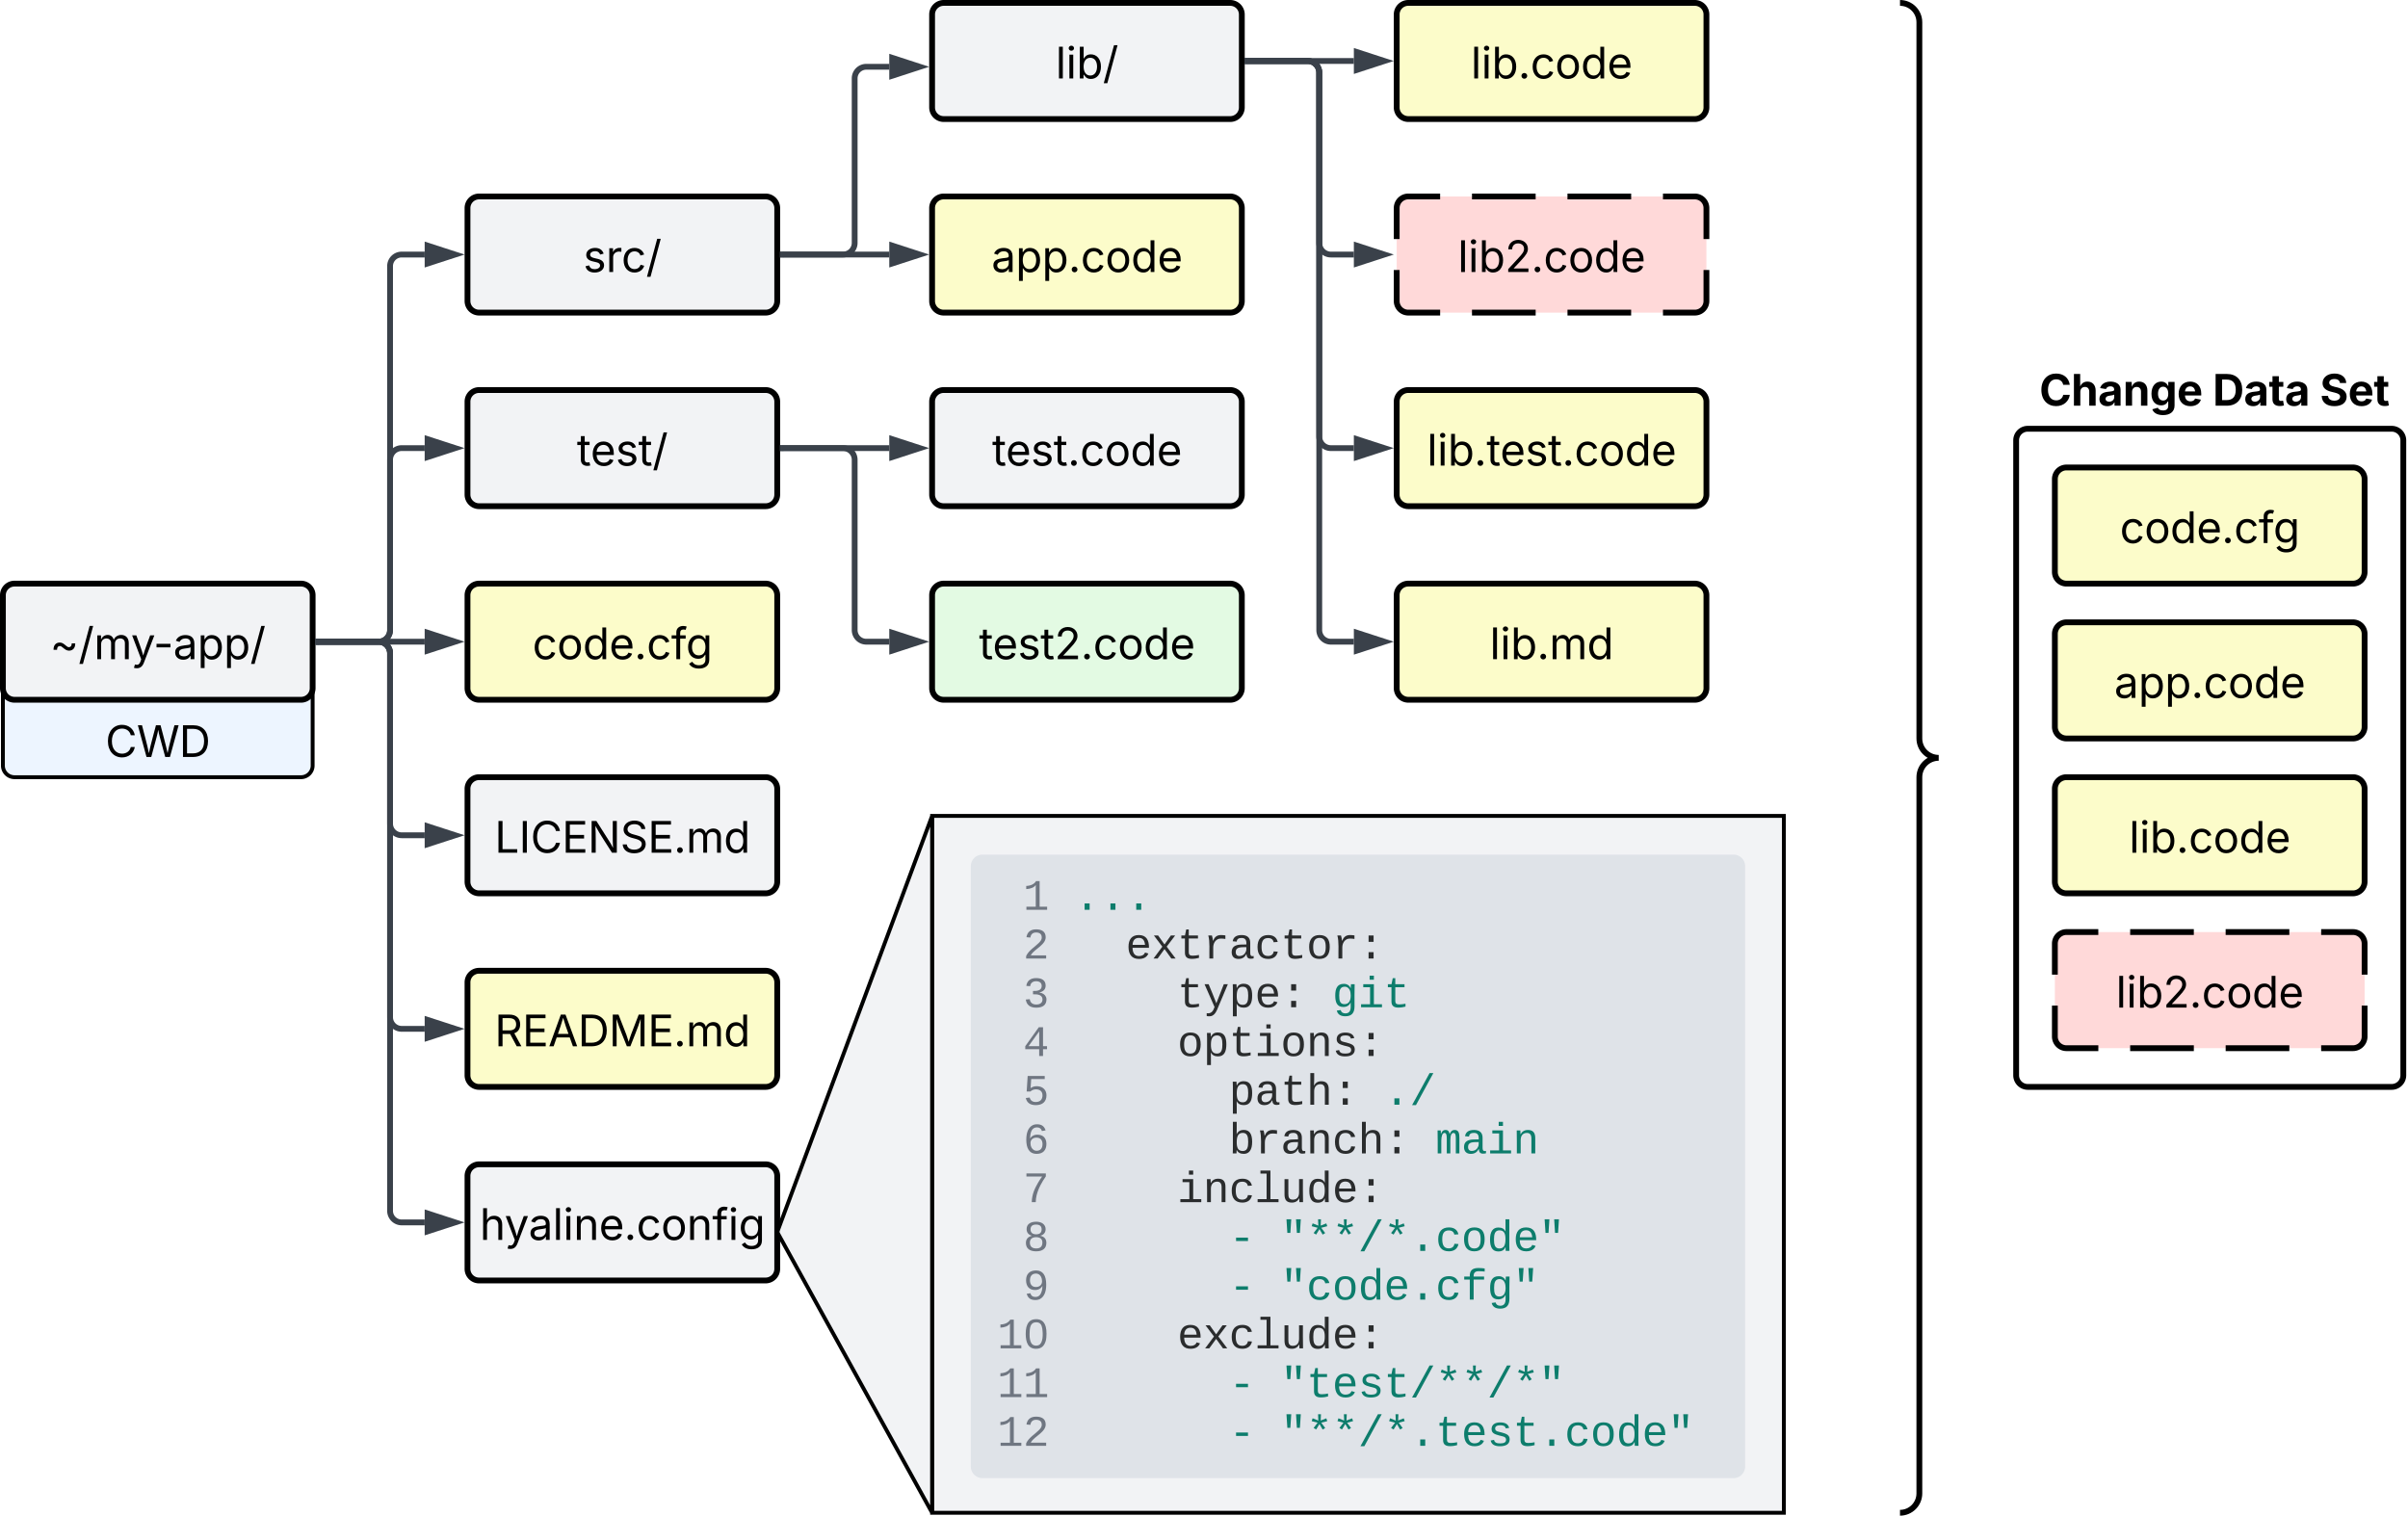<svg xmlns="http://www.w3.org/2000/svg" xmlns:xlink="http://www.w3.org/1999/xlink" xmlns:lucid="lucid" width="1243.92" height="783"><g transform="translate(-38.5 -38.5)" lucid:page-tab-id="4q-gVWLNgfLW"><path d="M0 0h1760v1360H0z" fill="#fff"/><path d="M40 346a6 6 0 0 1 6-6h148a6 6 0 0 1 6 6v88a6 6 0 0 1-6 6H46a6 6 0 0 1-6-6z" stroke="#000" stroke-width="2" fill="#edf5ff"/><use xlink:href="#a" transform="matrix(1,0,0,1,50,350) translate(42.917 79.56)"/><path d="M40 346a6 6 0 0 1 6-6h148a6 6 0 0 1 6 6v48a6 6 0 0 1-6 6H46a6 6 0 0 1-6-6z" stroke="#000" stroke-width="3" fill="#f2f3f5"/><use xlink:href="#b" transform="matrix(1,0,0,1,45,345) translate(19.309 34.028)"/><path d="M280 146a6 6 0 0 1 6-6h148a6 6 0 0 1 6 6v48a6 6 0 0 1-6 6H286a6 6 0 0 1-6-6z" stroke="#000" stroke-width="3" fill="#f2f3f5"/><use xlink:href="#c" transform="matrix(1,0,0,1,285,145) translate(54.785 34.028)"/><path d="M280 246a6 6 0 0 1 6-6h148a6 6 0 0 1 6 6v48a6 6 0 0 1-6 6H286a6 6 0 0 1-6-6z" stroke="#000" stroke-width="3" fill="#f2f3f5"/><use xlink:href="#d" transform="matrix(1,0,0,1,285,245) translate(51.492 34.028)"/><path d="M280 346a6 6 0 0 1 6-6h148a6 6 0 0 1 6 6v48a6 6 0 0 1-6 6H286a6 6 0 0 1-6-6z" stroke="#000" stroke-width="3" fill="#fcfcca"/><use xlink:href="#e" transform="matrix(1,0,0,1,285,345) translate(28.559 34.028)"/><path d="M280 546a6 6 0 0 1 6-6h148a6 6 0 0 1 6 6v48a6 6 0 0 1-6 6H286a6 6 0 0 1-6-6z" stroke="#000" stroke-width="3" fill="#fcfcca"/><use xlink:href="#f" transform="matrix(1,0,0,1,285,545) translate(9.033 34.028)"/><path d="M203 370h31a6 6 0 0 0 6-6V176a6 6 0 0 1 6-6h11.88" stroke="#3a414a" stroke-width="3" fill="none"/><path d="M203.04 371.48h-1.54v-2.96h1.54z" stroke="#3a414a" stroke-width=".05" fill="#3a414a"/><path d="M273.65 170l-14.27 4.63v-9.26z" stroke="#3a414a" stroke-width="3" fill="#3a414a"/><path d="M203 370h31a6 6 0 0 0 6-6v-88a6 6 0 0 1 6-6h11.88" stroke="#3a414a" stroke-width="3" fill="none"/><path d="M203.04 371.48h-1.54v-2.96h1.54z" stroke="#3a414a" stroke-width=".05" fill="#3a414a"/><path d="M273.65 270l-14.27 4.63v-9.26z" stroke="#3a414a" stroke-width="3" fill="#3a414a"/><path d="M203 370H257.88" stroke="#3a414a" stroke-width="3" fill="none"/><path d="M203.04 371.48h-1.54v-2.96h1.54z" stroke="#3a414a" stroke-width=".05" fill="#3a414a"/><path d="M273.64 370l-14.26 4.63v-9.26z" stroke="#3a414a" stroke-width="3" fill="#3a414a"/><path d="M203 370h31a6 6 0 0 1 6 6v188a6 6 0 0 0 6 6h11.88" stroke="#3a414a" stroke-width="3" fill="none"/><path d="M203.04 371.48h-1.54v-2.96h1.54z" stroke="#3a414a" stroke-width=".05" fill="#3a414a"/><path d="M273.65 570l-14.27 4.63v-9.26z" stroke="#3a414a" stroke-width="3" fill="#3a414a"/><path d="M520 246a6 6 0 0 1 6-6h148a6 6 0 0 1 6 6v48a6 6 0 0 1-6 6H526a6 6 0 0 1-6-6z" stroke="#000" stroke-width="3" fill="#f2f3f5"/><use xlink:href="#g" transform="matrix(1,0,0,1,525,245) translate(26.004 34.028)"/><path d="M520 146a6 6 0 0 1 6-6h148a6 6 0 0 1 6 6v48a6 6 0 0 1-6 6H526a6 6 0 0 1-6-6z" stroke="#000" stroke-width="3" fill="#fcfcca"/><use xlink:href="#h" transform="matrix(1,0,0,1,525,145) translate(25.662 34.028)"/><path d="M520 46a6 6 0 0 1 6-6h148a6 6 0 0 1 6 6v48a6 6 0 0 1-6 6H526a6 6 0 0 1-6-6z" stroke="#000" stroke-width="3" fill="#f2f3f5"/><use xlink:href="#i" transform="matrix(1,0,0,1,525,45) translate(58.811 34.028)"/><path d="M443 170h31a6 6 0 0 0 6-6V79a6 6 0 0 1 6-6h11.88" stroke="#3a414a" stroke-width="3" fill="none"/><path d="M443.04 171.47h-1.54v-2.94h1.54z" stroke="#3a414a" stroke-width=".05" fill="#3a414a"/><path d="M513.65 73l-14.27 4.64v-9.28z" stroke="#3a414a" stroke-width="3" fill="#3a414a"/><path d="M443 170h54.88" stroke="#3a414a" stroke-width="3" fill="none"/><path d="M443.04 171.47h-1.54v-2.94h1.54z" stroke="#3a414a" stroke-width=".05" fill="#3a414a"/><path d="M513.65 170l-14.27 4.63v-9.26z" stroke="#3a414a" stroke-width="3" fill="#3a414a"/><path d="M443 270h54.88" stroke="#3a414a" stroke-width="3" fill="none"/><path d="M443.04 271.48h-1.54v-2.96h1.54z" stroke="#3a414a" stroke-width=".05" fill="#3a414a"/><path d="M513.65 270l-14.27 4.63v-9.26z" stroke="#3a414a" stroke-width="3" fill="#3a414a"/><path d="M760 146a6 6 0 0 1 6-6h148a6 6 0 0 1 6 6v48a6 6 0 0 1-6 6H766a6 6 0 0 1-6-6z" fill="#ffd9d9"/><path d="M798.9 140h32.88m16.44 0h32.9m16.44 0H914a6 6 0 0 1 6 6v16m0 16v16a6 6 0 0 1-6 6h-16.44m-16.45 0h-32.88m-16.44 0h-32.9m-16.44 0H766a6 6 0 0 1-6-6v-16m0-16v-16a6 6 0 0 1 6-6h16.44" stroke="#000" stroke-width="3" fill="none"/><use xlink:href="#j" transform="matrix(1,0,0,1,765,145) translate(26.546 34.028)"/><path d="M683 70h31a6 6 0 0 1 6 6v88a6 6 0 0 0 6 6h11.88" stroke="#3a414a" stroke-width="3" fill="none"/><path d="M683.04 71.47h-1.54v-2.94h1.54z" stroke="#3a414a" stroke-width=".05" fill="#3a414a"/><path d="M753.65 170l-14.27 4.63v-9.26z" stroke="#3a414a" stroke-width="3" fill="#3a414a"/><path d="M760 246a6 6 0 0 1 6-6h148a6 6 0 0 1 6 6v48a6 6 0 0 1-6 6H766a6 6 0 0 1-6-6z" stroke="#000" stroke-width="3" fill="#fcfcca"/><use xlink:href="#k" transform="matrix(1,0,0,1,765,245) translate(10.617 34.028)"/><path d="M683 70h31a6 6 0 0 1 6 6v188a6 6 0 0 0 6 6h11.88" stroke="#3a414a" stroke-width="3" fill="none"/><path d="M683.04 71.47h-1.54v-2.94h1.54z" stroke="#3a414a" stroke-width=".05" fill="#3a414a"/><path d="M753.65 270l-14.27 4.63v-9.26z" stroke="#3a414a" stroke-width="3" fill="#3a414a"/><path d="M280 646a6 6 0 0 1 6-6h148a6 6 0 0 1 6 6v48a6 6 0 0 1-6 6H286a6 6 0 0 1-6-6z" stroke="#000" stroke-width="3" fill="#f2f3f5"/><use xlink:href="#l" transform="matrix(1,0,0,1,285,645) translate(1.345 34.028)"/><path d="M203 370h31a6 6 0 0 1 6 6v288a6 6 0 0 0 6 6h11.88" stroke="#3a414a" stroke-width="3" fill="none"/><path d="M203.04 371.48h-1.54v-2.96h1.54z" stroke="#3a414a" stroke-width=".05" fill="#3a414a"/><path d="M273.65 670l-14.27 4.63v-9.26z" stroke="#3a414a" stroke-width="3" fill="#3a414a"/><path d="M520 460h440v360H520z" stroke="#000" stroke-width="2" fill="#f2f3f5"/><path d="M540 486a6 6 0 0 1 6-6h388a6 6 0 0 1 6 6v310.1a6 6 0 0 1-6 6H546a6 6 0 0 1-6-6z" fill="#dfe3e8"/><path d="M540 486a6 6 0 0 1 6-6h388a6 6 0 0 1 6 6v310.1a6 6 0 0 1-6 6H546a6 6 0 0 1-6-6z" stroke="#000" stroke-opacity="0" stroke-width="3" fill="none"/><use xlink:href="#m" transform="matrix(1,0,0,1,593.333,490) translate(0 18.5)"/><use xlink:href="#n" transform="matrix(1,0,0,1,593.333,490) translate(0 43.674)"/><use xlink:href="#o" transform="matrix(1,0,0,1,593.333,490) translate(26.671 43.674)"/><use xlink:href="#p" transform="matrix(1,0,0,1,593.333,490) translate(53.343 68.848)"/><use xlink:href="#q" transform="matrix(1,0,0,1,593.333,490) translate(133.356 68.848)"/><use xlink:href="#r" transform="matrix(1,0,0,1,593.333,490) translate(53.343 94.021)"/><use xlink:href="#s" transform="matrix(1,0,0,1,593.333,490) translate(53.343 119.195)"/><use xlink:href="#t" transform="matrix(1,0,0,1,593.333,490) translate(80.014 119.195)"/><use xlink:href="#u" transform="matrix(1,0,0,1,593.333,490) translate(160.027 119.195)"/><use xlink:href="#s" transform="matrix(1,0,0,1,593.333,490) translate(53.343 144.368)"/><use xlink:href="#v" transform="matrix(1,0,0,1,593.333,490) translate(80.014 144.368)"/><use xlink:href="#w" transform="matrix(1,0,0,1,593.333,490) translate(186.698 144.368)"/><use xlink:href="#x" transform="matrix(1,0,0,1,593.333,490) translate(53.343 169.542)"/><use xlink:href="#s" transform="matrix(1,0,0,1,593.333,490) translate(53.343 194.716)"/><use xlink:href="#y" transform="matrix(1,0,0,1,593.333,490) translate(80.014 194.716)"/><use xlink:href="#z" transform="matrix(1,0,0,1,593.333,490) translate(106.685 194.716)"/><use xlink:href="#s" transform="matrix(1,0,0,1,593.333,490) translate(53.343 219.889)"/><use xlink:href="#y" transform="matrix(1,0,0,1,593.333,490) translate(80.014 219.889)"/><use xlink:href="#A" transform="matrix(1,0,0,1,593.333,490) translate(106.685 219.889)"/><use xlink:href="#B" transform="matrix(1,0,0,1,593.333,490) translate(53.343 245.063)"/><use xlink:href="#s" transform="matrix(1,0,0,1,593.333,490) translate(53.343 270.237)"/><use xlink:href="#y" transform="matrix(1,0,0,1,593.333,490) translate(80.014 270.237)"/><use xlink:href="#C" transform="matrix(1,0,0,1,593.333,490) translate(106.685 270.237)"/><use xlink:href="#s" transform="matrix(1,0,0,1,593.333,490) translate(53.343 295.41)"/><use xlink:href="#y" transform="matrix(1,0,0,1,593.333,490) translate(80.014 295.41)"/><use xlink:href="#D" transform="matrix(1,0,0,1,593.333,490) translate(106.685 295.41)"/><use xlink:href="#E" transform="matrix(1,0,0,1,553.333,490) translate(13.664 18.5)"/><use xlink:href="#F" transform="matrix(1,0,0,1,553.333,490) translate(13.664 43.674)"/><use xlink:href="#G" transform="matrix(1,0,0,1,553.333,490) translate(13.664 68.848)"/><use xlink:href="#H" transform="matrix(1,0,0,1,553.333,490) translate(13.664 94.021)"/><use xlink:href="#I" transform="matrix(1,0,0,1,553.333,490) translate(13.664 119.195)"/><use xlink:href="#J" transform="matrix(1,0,0,1,553.333,490) translate(13.664 144.368)"/><use xlink:href="#K" transform="matrix(1,0,0,1,553.333,490) translate(13.664 169.542)"/><use xlink:href="#L" transform="matrix(1,0,0,1,553.333,490) translate(13.664 194.716)"/><use xlink:href="#M" transform="matrix(1,0,0,1,553.333,490) translate(13.664 219.889)"/><use xlink:href="#N" transform="matrix(1,0,0,1,553.333,490) translate(0.329 245.063)"/><use xlink:href="#O" transform="matrix(1,0,0,1,553.333,490) translate(0.329 270.237)"/><use xlink:href="#P" transform="matrix(1,0,0,1,553.333,490) translate(0.329 295.41)"/><use xlink:href="#Q" transform="matrix(1,0,0,1,553.333,490) translate(0 320.584)"/><g><path d="M520 819a.26.26 0 0 1-.48.12l-79.04-143.24a2.18 2.18 0 0 1-.13-1.82l79.3-213.12a.18.18 0 0 1 .35.06z" stroke="#000" stroke-width="2" fill="#f2f3f5"/></g><path d="M760 346a6 6 0 0 1 6-6h148a6 6 0 0 1 6 6v48a6 6 0 0 1-6 6H766a6 6 0 0 1-6-6z" stroke="#000" stroke-width="3" fill="#fcfcca"/><g><use xlink:href="#R" transform="matrix(1,0,0,1,765,345) translate(43.077 34.028)"/></g><path d="M683 70h31a6 6 0 0 1 6 6v288a6 6 0 0 0 6 6h11.88" stroke="#3a414a" stroke-width="3" fill="none"/><path d="M683.04 71.47h-1.54v-2.94h1.54z" stroke="#3a414a" stroke-width=".05" fill="#3a414a"/><path d="M753.65 370l-14.27 4.63v-9.26z" stroke="#3a414a" stroke-width="3" fill="#3a414a"/><path d="M280 446a6 6 0 0 1 6-6h148a6 6 0 0 1 6 6v48a6 6 0 0 1-6 6H286a6 6 0 0 1-6-6z" stroke="#000" stroke-width="3" fill="#f2f3f5"/><g><use xlink:href="#S" transform="matrix(1,0,0,1,285,445) translate(9.022 34.028)"/></g><path d="M203 370h31a6 6 0 0 1 6 6v88a6 6 0 0 0 6 6h11.88" stroke="#3a414a" stroke-width="3" fill="none"/><path d="M203.04 371.48h-1.54v-2.96h1.54z" stroke="#3a414a" stroke-width=".05" fill="#3a414a"/><path d="M273.65 470l-14.27 4.63v-9.26z" stroke="#3a414a" stroke-width="3" fill="#3a414a"/><path d="M1080 266a6 6 0 0 1 6-6h188a6 6 0 0 1 6 6v328a6 6 0 0 1-6 6h-188a6 6 0 0 1-6-6z" stroke="#000" stroke-width="3" fill="#fff"/><path d="M760 46a6 6 0 0 1 6-6h148a6 6 0 0 1 6 6v48a6 6 0 0 1-6 6H766a6 6 0 0 1-6-6z" stroke="#000" stroke-width="3" fill="#fcfcca"/><g><use xlink:href="#T" transform="matrix(1,0,0,1,765,45) translate(33.322 34.028)"/></g><path d="M683 70h54.88" stroke="#3a414a" stroke-width="3" fill="none"/><path d="M683.04 71.47h-1.54v-2.94h1.54z" stroke="#3a414a" stroke-width=".05" fill="#3a414a"/><path d="M753.65 70l-14.27 4.64v-9.28z" stroke="#3a414a" stroke-width="3" fill="#3a414a"/><path d="M1020 46a6 6 0 0 1 6-6h10.42a6 6 0 0 1 6 6v768a6 6 0 0 1-6 6H1026a6 6 0 0 1-6-6z" fill="none"/><path d="M1020 820c5.52 0 10-4.48 10-10V440c0-5.52 4.48-10 10-10-5.52 0-10-4.48-10-10V50c0-5.52-4.48-10-10-10" stroke="#000" stroke-width="3" fill="none"/><path d="M1082.42 226a6 6 0 0 1 6-6h188a6 6 0 0 1 6 6v28a6 6 0 0 1-6 6h-188a6 6 0 0 1-6-6z" fill="none"/><g><use xlink:href="#U" transform="matrix(1,0,0,1,1082.417,220) translate(9.581 28.084)"/><use xlink:href="#V" transform="matrix(1,0,0,1,1082.417,220) translate(99.132 28.084)"/><use xlink:href="#W" transform="matrix(1,0,0,1,1082.417,220) translate(154.492 28.084)"/></g><path d="M520 346a6 6 0 0 1 6-6h148a6 6 0 0 1 6 6v48a6 6 0 0 1-6 6H526a6 6 0 0 1-6-6z" stroke="#000" stroke-width="3" fill="#e3fae3"/><g><use xlink:href="#X" transform="matrix(1,0,0,1,525,345) translate(19.227 34.028)"/></g><path d="M443 270h31a6 6 0 0 1 6 6v88a6 6 0 0 0 6 6h11.88" stroke="#3a414a" stroke-width="3" fill="none"/><path d="M443.04 271.48h-1.54v-2.96h1.54z" stroke="#3a414a" stroke-width=".05" fill="#3a414a"/><path d="M513.65 370l-14.27 4.63v-9.26z" stroke="#3a414a" stroke-width="3" fill="#3a414a"/><path d="M1100 286a6 6 0 0 1 6-6h148a6 6 0 0 1 6 6v48a6 6 0 0 1-6 6h-148a6 6 0 0 1-6-6z" stroke="#000" stroke-width="3" fill="#fcfcca"/><g><use xlink:href="#e" transform="matrix(1,0,0,1,1105,285) translate(28.559 34.028)"/></g><path d="M1100 366a6 6 0 0 1 6-6h148a6 6 0 0 1 6 6v48a6 6 0 0 1-6 6h-148a6 6 0 0 1-6-6z" stroke="#000" stroke-width="3" fill="#fcfcca"/><g><use xlink:href="#h" transform="matrix(1,0,0,1,1105,365) translate(25.662 34.028)"/></g><path d="M1100 446a6 6 0 0 1 6-6h148a6 6 0 0 1 6 6v48a6 6 0 0 1-6 6h-148a6 6 0 0 1-6-6z" stroke="#000" stroke-width="3" fill="#fcfcca"/><g><use xlink:href="#T" transform="matrix(1,0,0,1,1105,445) translate(33.322 34.028)"/></g><path d="M1100 526a6 6 0 0 1 6-6h148a6 6 0 0 1 6 6v48a6 6 0 0 1-6 6h-148a6 6 0 0 1-6-6z" fill="#ffd9d9"/><path d="M1138.9 520h32.88m16.44 0h32.9m16.44 0H1254a6 6 0 0 1 6 6v16m0 16v16a6 6 0 0 1-6 6h-16.44m-16.45 0h-32.88m-16.44 0h-32.9m-16.44 0H1106a6 6 0 0 1-6-6v-16m0-16v-16a6 6 0 0 1 6-6h16.44" stroke="#000" stroke-width="3" fill="none"/><g><use xlink:href="#j" transform="matrix(1,0,0,1,1105,525) translate(26.546 34.028)"/></g><defs><path d="M783 20c-382 0-661-292-661-764 0-473 279-766 661-766 302 0 548 182 601 489h-190c-42-204-217-313-411-313-268 0-476 208-476 590 0 381 209 588 476 588 195 0 369-110 411-313h190c-52 303-296 489-601 489" id="Y"/><path d="M458 0L52-1490h194c108 439 233 855 324 1313 92-459 221-873 331-1313h216c110 438 234 854 330 1307 92-455 216-869 323-1307h196L1558 0h-221l-256-944c-26-95-50-200-73-331-22 122-44 223-73 331L680 0H458" id="Z"/><path d="M645 0H180v-1490h484c435 0 692 280 692 742 0 466-257 748-711 748zM370-168h263c363 0 539-218 539-580 0-358-176-574-521-574H370v1154" id="aa"/><g id="a"><use transform="matrix(0.011,0,0,0.011,0,0)" xlink:href="#Y"/><use transform="matrix(0.011,0,0,0.011,16.233,0)" xlink:href="#Z"/><use transform="matrix(0.011,0,0,0.011,38.129,0)" xlink:href="#aa"/></g><path d="M168-439c-4-248 141-341 290-341 98 0 169 39 277 133 70 61 104 84 155 84 82 0 133-61 133-177h164c3 247-143 340-290 340-101 0-174-43-277-132-72-62-105-84-155-84-78 0-135 50-133 177H168" id="ab"/><path d="M692-1560L212 224H46l480-1784h166" id="ac"/><path d="M158 0v-1118h175l1 205c55-151 181-225 313-225 147 0 245 90 285 228 53-141 190-228 352-228 194 0 352 125 352 384V0h-181v-749c0-161-105-225-225-225-151 0-243 103-243 244V0H807v-767c0-124-93-207-219-207-131 0-250 92-250 270V0H158" id="ad"/><path d="M140 405l46-156c120 36 205 19 263-150l32-93L54-1118h197c107 313 237 620 324 950 87-331 219-637 326-950h196L606 167c-68 178-176 259-334 259-64 0-113-12-132-21" id="ae"/><path d="M798-719v166H144v-166h654" id="af"/><path d="M471 26C259 26 90-98 90-318c0-256 228-303 435-329 202-27 287-16 287-108 0-139-79-219-234-219-161 0-248 86-283 164l-173-57c86-203 278-265 451-265 150 0 419 46 419 395V0H815v-152h-12C765-73 660 26 471 26zm31-159c199 0 310-134 310-271v-155c-30 35-226 55-295 64-131 17-246 59-246 186 0 116 97 176 231 176" id="ag"/><path d="M158 418v-1536h174v179h20c37-59 106-193 324-193 279 0 474 222 474 576 0 356-194 580-473 580-213 0-288-135-325-197h-14v591H158zm492-555c209 0 317-186 317-421 0-232-105-413-317-413-206 0-314 166-314 413 0 249 111 421 314 421" id="ah"/><g id="b"><use transform="matrix(0.011,0,0,0.011,0,0)" xlink:href="#ab"/><use transform="matrix(0.011,0,0,0.011,14.703,0)" xlink:href="#ac"/><use transform="matrix(0.011,0,0,0.011,22.711,0)" xlink:href="#ad"/><use transform="matrix(0.011,0,0,0.011,41.851,0)" xlink:href="#ae"/><use transform="matrix(0.011,0,0,0.011,53.461,0)" xlink:href="#af"/><use transform="matrix(0.011,0,0,0.011,63.683,0)" xlink:href="#ag"/><use transform="matrix(0.011,0,0,0.011,76.161,0)" xlink:href="#ah"/><use transform="matrix(0.011,0,0,0.011,89.768,0)" xlink:href="#ah"/><use transform="matrix(0.011,0,0,0.011,103.375,0)" xlink:href="#ac"/></g><path d="M538 24C308 24 148-78 108-271l171-41c32 123 123 178 257 178 156 0 256-77 256-169 0-77-54-128-164-154l-186-44c-203-48-300-148-300-305 0-192 176-326 414-326 230 0 351 112 402 269l-163 42c-31-80-94-158-238-158-133 0-233 69-233 162 0 83 57 129 188 160l169 40c203 48 298 149 298 302 0 196-179 339-441 339" id="ai"/><path d="M158 0v-1118h174v172h12c41-113 157-188 290-188 26 0 70 2 91 3v181c-11-2-60-10-108-10-161 0-279 109-279 260V0H158" id="aj"/><path d="M613 24c-304 0-509-231-509-576 0-350 205-580 509-580 216 0 392 114 453 309l-173 49c-33-115-133-197-280-197-223 0-326 196-326 419 0 220 103 415 326 415 150 0 252-85 285-206l172 49C1010-95 832 24 613 24" id="ak"/><g id="c"><use transform="matrix(0.011,0,0,0.011,0,0)" xlink:href="#ai"/><use transform="matrix(0.011,0,0,0.011,11.73,0)" xlink:href="#aj"/><use transform="matrix(0.011,0,0,0.011,19.727,0)" xlink:href="#ak"/><use transform="matrix(0.011,0,0,0.011,32.422,0)" xlink:href="#ac"/></g><path d="M598-1118v154H368v674c0 100 37 144 132 144 23 0 62-6 92-12L629-6c-37 13-88 20-134 20-193 0-307-107-307-290v-688H20v-154h168v-266h180v266h230" id="al"/><path d="M628 24c-324 0-524-230-524-574 0-343 198-582 503-582 237 0 487 146 487 559v75H286c9 234 145 362 343 362 132 0 231-58 273-172l174 48C1024-91 857 24 628 24zM287-650h624c-17-190-120-322-304-322-192 0-309 151-320 322" id="am"/><g id="d"><use transform="matrix(0.011,0,0,0.011,0,0)" xlink:href="#al"/><use transform="matrix(0.011,0,0,0.011,7.053,0)" xlink:href="#am"/><use transform="matrix(0.011,0,0,0.011,20.009,0)" xlink:href="#ai"/><use transform="matrix(0.011,0,0,0.011,31.738,0)" xlink:href="#al"/><use transform="matrix(0.011,0,0,0.011,39.008,0)" xlink:href="#ac"/></g><path d="M613 24c-304 0-509-231-509-576 0-350 205-580 509-580 305 0 511 230 511 580 0 345-206 576-511 576zm0-161c226 0 329-195 329-415 0-222-103-419-329-419-223 0-326 196-326 419 0 220 103 415 326 415" id="an"/><path d="M577 24c-279 0-473-224-473-580 0-354 195-576 474-576 218 0 287 134 324 193h14v-551h180V0H922v-173h-20C865-111 790 24 577 24zm27-161c203 0 314-172 314-421 0-247-108-413-314-413-212 0-317 181-317 413 0 235 108 421 317 421" id="ao"/><path d="M295 13c-75 0-135-60-135-135s60-135 135-135 135 60 135 135S370 13 295 13" id="ap"/><path d="M678-1118v154H420V0H240v-964H20v-154h220v-149c0-194 155-293 318-293 85 0 141 18 168 30l-50 154c-19-6-47-17-97-17-111 0-159 58-159 166v109h258" id="aq"/><path d="M611 442c-248 0-391-105-460-228l146-94c47 65 117 165 314 165 178 0 307-82 307-266v-224h-17C863-141 792-18 576-18c-268 0-472-195-472-546 0-346 197-568 476-568 216 0 288 133 326 193h17v-179h175V29c0 289-215 413-487 413zm-5-620c203 0 314-146 314-390 0-237-108-403-314-403-213 0-319 180-319 403 0 230 109 390 319 390" id="ar"/><g id="e"><use transform="matrix(0.011,0,0,0.011,0,0)" xlink:href="#ak"/><use transform="matrix(0.011,0,0,0.011,12.695,0)" xlink:href="#an"/><use transform="matrix(0.011,0,0,0.011,26.02,0)" xlink:href="#ao"/><use transform="matrix(0.011,0,0,0.011,39.627,0)" xlink:href="#am"/><use transform="matrix(0.011,0,0,0.011,52.582,0)" xlink:href="#ap"/><use transform="matrix(0.011,0,0,0.011,58.984,0)" xlink:href="#ak"/><use transform="matrix(0.011,0,0,0.011,71.68,0)" xlink:href="#aq"/><use transform="matrix(0.011,0,0,0.011,79.253,0)" xlink:href="#ar"/></g><path d="M180 0v-1490h510c348 0 508 194 508 460 0 198-88 351-276 417L1256 0h-220L726-579c-117 2-238 0-356 1V0H180zm190-747h312c235 0 327-108 327-283 0-177-92-293-329-293H370v576" id="as"/><path d="M180 0v-1490h908v168H370v486h669v168H370v500h727V0H180" id="at"/><path d="M52 0l541-1490h220L1361 0h-200l-149-416H398L254 0H52zm404-582h497c-103-290-145-390-251-756-108 377-145 460-246 756" id="au"/><path d="M180 0v-1490h270l367 940c28 72 75 218 110 339 35-117 81-264 110-339l362-940h271V0h-187c2-448-5-837 7-1287-157 497-311 829-483 1287H842C666-458 514-784 354-1284c12 438 5 843 7 1284H180" id="av"/><g id="f"><use transform="matrix(0.011,0,0,0.011,0,0)" xlink:href="#as"/><use transform="matrix(0.011,0,0,0.011,14.301,0)" xlink:href="#at"/><use transform="matrix(0.011,0,0,0.011,27.658,0)" xlink:href="#au"/><use transform="matrix(0.011,0,0,0.011,42.99,0)" xlink:href="#aa"/><use transform="matrix(0.011,0,0,0.011,59.028,0)" xlink:href="#av"/><use transform="matrix(0.011,0,0,0.011,79.102,0)" xlink:href="#at"/><use transform="matrix(0.011,0,0,0.011,92.459,0)" xlink:href="#ap"/><use transform="matrix(0.011,0,0,0.011,98.861,0)" xlink:href="#ad"/><use transform="matrix(0.011,0,0,0.011,118.327,0)" xlink:href="#ao"/></g><g id="g"><use transform="matrix(0.011,0,0,0.011,0,0)" xlink:href="#al"/><use transform="matrix(0.011,0,0,0.011,7.053,0)" xlink:href="#am"/><use transform="matrix(0.011,0,0,0.011,20.009,0)" xlink:href="#ai"/><use transform="matrix(0.011,0,0,0.011,31.738,0)" xlink:href="#al"/><use transform="matrix(0.011,0,0,0.011,39.008,0)" xlink:href="#ap"/><use transform="matrix(0.011,0,0,0.011,45.41,0)" xlink:href="#ak"/><use transform="matrix(0.011,0,0,0.011,58.105,0)" xlink:href="#an"/><use transform="matrix(0.011,0,0,0.011,71.43,0)" xlink:href="#ao"/><use transform="matrix(0.011,0,0,0.011,85.037,0)" xlink:href="#am"/></g><g id="h"><use transform="matrix(0.011,0,0,0.011,0,0)" xlink:href="#ag"/><use transform="matrix(0.011,0,0,0.011,12.478,0)" xlink:href="#ah"/><use transform="matrix(0.011,0,0,0.011,26.085,0)" xlink:href="#ah"/><use transform="matrix(0.011,0,0,0.011,39.692,0)" xlink:href="#ap"/><use transform="matrix(0.011,0,0,0.011,46.094,0)" xlink:href="#ak"/><use transform="matrix(0.011,0,0,0.011,58.789,0)" xlink:href="#an"/><use transform="matrix(0.011,0,0,0.011,72.114,0)" xlink:href="#ao"/><use transform="matrix(0.011,0,0,0.011,85.72,0)" xlink:href="#am"/></g><path d="M338-1490V0H158v-1490h180" id="aw"/><path d="M158 0v-1118h180V0H158zm91-1301c-68 0-125-53-125-119s57-119 125-119c69 0 126 53 126 119s-57 119-126 119" id="ax"/><path d="M677 24c-213 0-288-135-325-197h-20V0H158v-1490h180v551h14c37-59 106-193 324-193 279 0 474 222 474 576 0 356-194 580-473 580zm-27-161c209 0 317-186 317-421 0-232-105-413-317-413-206 0-314 166-314 413 0 249 111 421 314 421" id="ay"/><g id="i"><use transform="matrix(0.011,0,0,0.011,0,0)" xlink:href="#aw"/><use transform="matrix(0.011,0,0,0.011,5.382,0)" xlink:href="#ax"/><use transform="matrix(0.011,0,0,0.011,10.764,0)" xlink:href="#ay"/><use transform="matrix(0.011,0,0,0.011,24.371,0)" xlink:href="#ac"/></g><path d="M154 0v-137l495-537c165-179 249-281 249-418 0-156-121-253-280-253-170 0-278 110-278 278H158c0-264 200-443 465-443 266 0 455 183 455 416 0 161-73 288-336 568L416-179v12h687V0H154" id="az"/><g id="j"><use transform="matrix(0.011,0,0,0.011,0,0)" xlink:href="#aw"/><use transform="matrix(0.011,0,0,0.011,5.382,0)" xlink:href="#ax"/><use transform="matrix(0.011,0,0,0.011,10.764,0)" xlink:href="#ay"/><use transform="matrix(0.011,0,0,0.011,24.371,0)" xlink:href="#az"/><use transform="matrix(0.011,0,0,0.011,37.923,0)" xlink:href="#ap"/><use transform="matrix(0.011,0,0,0.011,44.325,0)" xlink:href="#ak"/><use transform="matrix(0.011,0,0,0.011,57.02,0)" xlink:href="#an"/><use transform="matrix(0.011,0,0,0.011,70.345,0)" xlink:href="#ao"/><use transform="matrix(0.011,0,0,0.011,83.952,0)" xlink:href="#am"/></g><g id="k"><use transform="matrix(0.011,0,0,0.011,0,0)" xlink:href="#aw"/><use transform="matrix(0.011,0,0,0.011,5.382,0)" xlink:href="#ax"/><use transform="matrix(0.011,0,0,0.011,10.764,0)" xlink:href="#ay"/><use transform="matrix(0.011,0,0,0.011,24.371,0)" xlink:href="#ap"/><use transform="matrix(0.011,0,0,0.011,30.773,0)" xlink:href="#al"/><use transform="matrix(0.011,0,0,0.011,37.826,0)" xlink:href="#am"/><use transform="matrix(0.011,0,0,0.011,50.781,0)" xlink:href="#ai"/><use transform="matrix(0.011,0,0,0.011,62.511,0)" xlink:href="#al"/><use transform="matrix(0.011,0,0,0.011,69.781,0)" xlink:href="#ap"/><use transform="matrix(0.011,0,0,0.011,76.183,0)" xlink:href="#ak"/><use transform="matrix(0.011,0,0,0.011,88.878,0)" xlink:href="#an"/><use transform="matrix(0.011,0,0,0.011,102.203,0)" xlink:href="#ao"/><use transform="matrix(0.011,0,0,0.011,115.809,0)" xlink:href="#am"/></g><path d="M338-670V0H158v-1490h180v566c73-149 190-208 336-208 226 0 379 139 379 422V0H872v-695c0-172-96-275-252-275-161 0-282 109-282 300" id="aA"/><path d="M338-670V0H158v-1118h173l1 207c72-158 192-221 342-221 226 0 378 139 378 422V0H872v-695c0-172-96-275-252-275-161 0-282 109-282 300" id="aB"/><g id="l"><use transform="matrix(0.011,0,0,0.011,0,0)" xlink:href="#aA"/><use transform="matrix(0.011,0,0,0.011,12.815,0)" xlink:href="#ae"/><use transform="matrix(0.011,0,0,0.011,25.195,0)" xlink:href="#ag"/><use transform="matrix(0.011,0,0,0.011,37.674,0)" xlink:href="#aw"/><use transform="matrix(0.011,0,0,0.011,43.056,0)" xlink:href="#ax"/><use transform="matrix(0.011,0,0,0.011,48.438,0)" xlink:href="#aB"/><use transform="matrix(0.011,0,0,0.011,61.567,0)" xlink:href="#am"/><use transform="matrix(0.011,0,0,0.011,74.523,0)" xlink:href="#ap"/><use transform="matrix(0.011,0,0,0.011,80.924,0)" xlink:href="#ak"/><use transform="matrix(0.011,0,0,0.011,93.62,0)" xlink:href="#an"/><use transform="matrix(0.011,0,0,0.011,106.944,0)" xlink:href="#aB"/><use transform="matrix(0.011,0,0,0.011,120.074,0)" xlink:href="#aq"/><use transform="matrix(0.011,0,0,0.011,128.299,0)" xlink:href="#ax"/><use transform="matrix(0.011,0,0,0.011,133.681,0)" xlink:href="#ar"/></g><path fill="#0d7d6c" d="M496 0v-299h235V0H496" id="aC"/><g id="m"><use transform="matrix(0.011,0,0,0.011,0,0)" xlink:href="#aC"/><use transform="matrix(0.011,0,0,0.011,13.336,0)" xlink:href="#aC"/><use transform="matrix(0.011,0,0,0.011,26.671,0)" xlink:href="#aC"/></g><path fill="#2a2c2d" d="M617-1102c355 0 481 238 477 599H322c5 222 84 388 301 388 144 0 244-59 284-166l158 45C1002-72 854 20 623 20c-342 0-490-220-490-568 0-346 151-554 484-554zm291 461c-18-192-90-328-289-328-194 0-287 128-295 328h584" id="aD"/><path fill="#2a2c2d" d="M932 0L611-444 288 0H94l415-556-397-526h199l300 421 298-421h201L713-558 1133 0H932" id="aE"/><path fill="#2a2c2d" d="M682 16c-209 0-323-80-324-285v-671H190v-142h170l58-282h120v282h432v142H538v652c2 114 60 155 182 155 106 0 209-16 297-34v137C921-4 806 16 682 16" id="aF"/><path fill="#2a2c2d" d="M839-1102c70 0 148 7 206 17v167c-112-18-268-36-363 15-129 69-208 203-208 395V0H294c-10-367 32-789-52-1082h171c21 75 41 161 48 250h5c67-152 152-270 373-270" id="aG"/><path fill="#2a2c2d" d="M1000-272c3 95 12 159 101 161 21 0 41-3 59-7V-6c-44 10-86 16-139 16-141 2-191-84-197-217h-6C748-76 648 20 446 20c-207 0-318-120-318-322 0-266 194-348 454-354l236-4c12-191-40-305-222-305-140 0-220 47-232 172l-188-17c33-204 181-292 423-292 255 0 401 118 401 364v466zm-683-27c0 109 63 184 175 182 166-3 259-96 306-217 24-65 20-120 20-200-232 7-501-28-501 235" id="aH"/><path fill="#2a2c2d" d="M631 20c-350 0-501-215-501-562 0-355 162-560 502-560 250 0 399 118 446 323l-192 14c-23-124-109-196-262-196-242 0-305 171-305 415 1 245 61 427 304 427 151 0 248-77 267-215l190 12C1039-107 883 20 631 20" id="aI"/><path fill="#2a2c2d" d="M615-1102c343 0 484 203 482 560-1 347-147 562-488 562-336 0-475-219-479-562-4-349 156-560 485-560zm-8 989c240 0 301-180 301-429 0-245-55-427-290-427-236 0-299 181-299 427 0 243 61 429 288 429" id="aJ"/><path fill="#2a2c2d" d="M496 0v-299h235V0H496zm0-783v-299h235v299H496" id="aK"/><g id="o"><use transform="matrix(0.011,0,0,0.011,0,0)" xlink:href="#aD"/><use transform="matrix(0.011,0,0,0.011,13.336,0)" xlink:href="#aE"/><use transform="matrix(0.011,0,0,0.011,26.671,0)" xlink:href="#aF"/><use transform="matrix(0.011,0,0,0.011,40.007,0)" xlink:href="#aG"/><use transform="matrix(0.011,0,0,0.011,53.342,0)" xlink:href="#aH"/><use transform="matrix(0.011,0,0,0.011,66.678,0)" xlink:href="#aI"/><use transform="matrix(0.011,0,0,0.011,80.013,0)" xlink:href="#aF"/><use transform="matrix(0.011,0,0,0.011,93.349,0)" xlink:href="#aJ"/><use transform="matrix(0.011,0,0,0.011,106.684,0)" xlink:href="#aG"/><use transform="matrix(0.011,0,0,0.011,120.02,0)" xlink:href="#aK"/></g><path fill="#2a2c2d" d="M168 279c222 39 310-114 368-290L66-1082h192c120 299 249 590 362 896 115-301 235-597 351-896h190L705 0c-65 164-130 320-275 396-67 36-177 35-262 18V279" id="aL"/><path fill="#2a2c2d" d="M698-1104c312 3 392 244 392 558 0 315-82 566-392 566-169 0-277-65-331-184h-5c8 188 2 394 4 589H185V-858c0-76-1-156-6-224h175c6 52 9 120 10 178h4c58-122 150-202 330-200zm-49 991c225 0 255-203 255-433 0-225-32-419-253-419-236 0-285 192-285 441 0 237 53 411 283 411" id="aM"/><g id="p"><use transform="matrix(0.011,0,0,0.011,0,0)" xlink:href="#aF"/><use transform="matrix(0.011,0,0,0.011,13.336,0)" xlink:href="#aL"/><use transform="matrix(0.011,0,0,0.011,26.671,0)" xlink:href="#aM"/><use transform="matrix(0.011,0,0,0.011,40.007,0)" xlink:href="#aD"/><use transform="matrix(0.011,0,0,0.011,53.342,0)" xlink:href="#aK"/></g><path fill="#0d7d6c" d="M1048-32c-2 300-135 456-433 456-222-1-358-88-400-267l184-25c22 99 100 157 222 156 184-2 248-125 248-315 0-64 3-133-2-194C807-100 706-13 524-12c-306 0-381-228-381-537 0-318 85-550 400-550 164 0 271 83 325 202h3c1-60 3-134 12-185h171c-13 339-4 702-6 1050zM585-145c210-8 284-178 284-406 0-192-52-331-177-392-33-16-69-22-104-22-223 2-259 184-259 414 0 229 31 415 256 406" id="aN"/><path fill="#0d7d6c" d="M745-142h380V0H143v-142h422v-798H246v-142h499v940zM545-1292v-192h200v192H545" id="aO"/><path fill="#0d7d6c" d="M682 16c-209 0-323-80-324-285v-671H190v-142h170l58-282h120v282h432v142H538v652c2 114 60 155 182 155 106 0 209-16 297-34v137C921-4 806 16 682 16" id="aP"/><g id="q"><use transform="matrix(0.011,0,0,0.011,0,0)" xlink:href="#aN"/><use transform="matrix(0.011,0,0,0.011,13.336,0)" xlink:href="#aO"/><use transform="matrix(0.011,0,0,0.011,26.671,0)" xlink:href="#aP"/></g><path fill="#2a2c2d" d="M745-142h380V0H143v-142h422v-798H246v-142h499v940zM545-1292v-192h200v192H545" id="aQ"/><path fill="#2a2c2d" d="M706-1102c241 0 344 136 343 381V0H868v-695c1-168-57-273-220-268-190 6-283 138-283 336V0H185c-3-360 6-732-6-1082h170c4 54 7 126 8 185h3c63-121 164-204 346-205" id="aR"/><path fill="#2a2c2d" d="M873-819c-18-114-119-146-250-146-163 0-245 50-245 151 0 151 170 148 294 185 182 54 388 94 388 320 0 240-189 325-439 329-245 4-410-69-454-268l159-31c24 133 136 168 295 165 144-2 270-31 270-171 0-164-195-160-331-202-167-52-350-87-350-299 0-218 173-315 413-313 220 2 373 77 412 260" id="aS"/><g id="r"><use transform="matrix(0.011,0,0,0.011,0,0)" xlink:href="#aJ"/><use transform="matrix(0.011,0,0,0.011,13.336,0)" xlink:href="#aM"/><use transform="matrix(0.011,0,0,0.011,26.671,0)" xlink:href="#aF"/><use transform="matrix(0.011,0,0,0.011,40.007,0)" xlink:href="#aQ"/><use transform="matrix(0.011,0,0,0.011,53.342,0)" xlink:href="#aJ"/><use transform="matrix(0.011,0,0,0.011,66.678,0)" xlink:href="#aR"/><use transform="matrix(0.011,0,0,0.011,80.013,0)" xlink:href="#aS"/><use transform="matrix(0.011,0,0,0.011,93.349,0)" xlink:href="#aK"/></g><path fill="#2a2c2d" d="M648-963c-190 6-283 138-283 336V0H185v-1484h181c-2 197 6 404-9 587h3c62-120 159-205 339-205 242 0 351 135 350 381V0H868v-695c1-168-57-273-220-268" id="aT"/><g id="t"><use transform="matrix(0.011,0,0,0.011,0,0)" xlink:href="#aM"/><use transform="matrix(0.011,0,0,0.011,13.336,0)" xlink:href="#aH"/><use transform="matrix(0.011,0,0,0.011,26.671,0)" xlink:href="#aF"/><use transform="matrix(0.011,0,0,0.011,40.007,0)" xlink:href="#aT"/><use transform="matrix(0.011,0,0,0.011,53.342,0)" xlink:href="#aK"/></g><path fill="#0d7d6c" d="M114 20l821-1504h178L296 20H114" id="aU"/><g id="u"><use transform="matrix(0.011,0,0,0.011,0,0)" xlink:href="#aC"/><use transform="matrix(0.011,0,0,0.011,13.336,0)" xlink:href="#aU"/></g><path fill="#2a2c2d" d="M365-904c58-129 161-200 334-200 130 0 228 46 293 138s98 233 98 420c0 189-34 331-102 425S824 20 698 20c-170 0-275-64-336-184 0 55-3 116-9 164H179c5-68 6-147 6-223v-1261h180c-2 193 4 394-4 580h4zm283 791c221 0 256-197 256-427 0-229-34-425-254-425-236 0-285 195-285 441 0 237 53 411 283 411" id="aV"/><g id="v"><use transform="matrix(0.011,0,0,0.011,0,0)" xlink:href="#aV"/><use transform="matrix(0.011,0,0,0.011,13.336,0)" xlink:href="#aG"/><use transform="matrix(0.011,0,0,0.011,26.671,0)" xlink:href="#aH"/><use transform="matrix(0.011,0,0,0.011,40.007,0)" xlink:href="#aR"/><use transform="matrix(0.011,0,0,0.011,53.342,0)" xlink:href="#aI"/><use transform="matrix(0.011,0,0,0.011,66.678,0)" xlink:href="#aT"/><use transform="matrix(0.011,0,0,0.011,80.013,0)" xlink:href="#aK"/></g><path fill="#0d7d6c" d="M904-1102c199 0 220 177 220 381V0H956v-686c-3-114 0-215-60-264-70-33-125-4-158 71-26 56-39 140-39 252V0H531v-686c-3-114-1-215-61-264-78-41-136 24-157 84-24 69-39 159-39 259V0H105c-3-360 6-732-6-1082h149c6 50 3 123 8 175 36-100 83-195 216-195 135 0 166 79 196 196 42-105 93-196 236-196" id="aW"/><path fill="#0d7d6c" d="M1000-272c3 95 12 159 101 161 21 0 41-3 59-7V-6c-44 10-86 16-139 16-141 2-191-84-197-217h-6C748-76 648 20 446 20c-207 0-318-120-318-322 0-266 194-348 454-354l236-4c12-191-40-305-222-305-140 0-220 47-232 172l-188-17c33-204 181-292 423-292 255 0 401 118 401 364v466zm-683-27c0 109 63 184 175 182 166-3 259-96 306-217 24-65 20-120 20-200-232 7-501-28-501 235" id="aX"/><path fill="#0d7d6c" d="M706-1102c241 0 344 136 343 381V0H868v-695c1-168-57-273-220-268-190 6-283 138-283 336V0H185c-3-360 6-732-6-1082h170c4 54 7 126 8 185h3c63-121 164-204 346-205" id="aY"/><g id="w"><use transform="matrix(0.011,0,0,0.011,0,0)" xlink:href="#aW"/><use transform="matrix(0.011,0,0,0.011,13.336,0)" xlink:href="#aX"/><use transform="matrix(0.011,0,0,0.011,26.671,0)" xlink:href="#aO"/><use transform="matrix(0.011,0,0,0.011,40.007,0)" xlink:href="#aY"/></g><path fill="#2a2c2d" d="M736-142h380V0H134v-142h422v-1200H267v-142h469v1342" id="aZ"/><path fill="#2a2c2d" d="M528 20c-247 0-343-132-343-381v-721h180v686c-4 177 45 284 224 277 194-8 279-136 279-336v-627h181c3 360-6 732 6 1082H885c-4-54-7-126-8-185h-3C809-64 714 20 528 20" id="ba"/><path fill="#2a2c2d" d="M865-914c-3-187-2-380-2-570h180v1261c0 76 1 155 6 223H877c-8-49-9-116-10-174h-5C801-44 708 26 530 26c-135 0-234-46-297-139s-95-232-95-419c0-377 131-566 392-566 176 0 271 63 335 184zm-286-51c-222 0-255 197-255 427 0 229 31 425 253 425 237 0 286-195 286-441 0-238-52-411-284-411" id="bb"/><g id="x"><use transform="matrix(0.011,0,0,0.011,0,0)" xlink:href="#aQ"/><use transform="matrix(0.011,0,0,0.011,13.336,0)" xlink:href="#aR"/><use transform="matrix(0.011,0,0,0.011,26.671,0)" xlink:href="#aI"/><use transform="matrix(0.011,0,0,0.011,40.007,0)" xlink:href="#aZ"/><use transform="matrix(0.011,0,0,0.011,53.342,0)" xlink:href="#ba"/><use transform="matrix(0.011,0,0,0.011,66.678,0)" xlink:href="#bb"/><use transform="matrix(0.011,0,0,0.011,80.013,0)" xlink:href="#aD"/><use transform="matrix(0.011,0,0,0.011,93.349,0)" xlink:href="#aK"/></g><path fill="#0d7d6c" d="M334-464v-160h560v160H334" id="bc"/><use transform="matrix(0.011,0,0,0.011,0,0)" xlink:href="#bc" id="y"/><path fill="#0d7d6c" d="M908-845H766l-40-639h224zm-449 0H318l-41-639h224" id="bd"/><path fill="#0d7d6c" d="M671-1188l264-103 45 132-282 73 185 250-119 72-150-258-156 256-119-72 189-248-280-73 45-134 267 107-12-297h136" id="be"/><path fill="#0d7d6c" d="M631 20c-350 0-501-215-501-562 0-355 162-560 502-560 250 0 399 118 446 323l-192 14c-23-124-109-196-262-196-242 0-305 171-305 415 1 245 61 427 304 427 151 0 248-77 267-215l190 12C1039-107 883 20 631 20" id="bf"/><path fill="#0d7d6c" d="M615-1102c343 0 484 203 482 560-1 347-147 562-488 562-336 0-475-219-479-562-4-349 156-560 485-560zm-8 989c240 0 301-180 301-429 0-245-55-427-290-427-236 0-299 181-299 427 0 243 61 429 288 429" id="bg"/><path fill="#0d7d6c" d="M865-914c-3-187-2-380-2-570h180v1261c0 76 1 155 6 223H877c-8-49-9-116-10-174h-5C801-44 708 26 530 26c-135 0-234-46-297-139s-95-232-95-419c0-377 131-566 392-566 176 0 271 63 335 184zm-286-51c-222 0-255 197-255 427 0 229 31 425 253 425 237 0 286-195 286-441 0-238-52-411-284-411" id="bh"/><path fill="#0d7d6c" d="M617-1102c355 0 481 238 477 599H322c5 222 84 388 301 388 144 0 244-59 284-166l158 45C1002-72 854 20 623 20c-342 0-490-220-490-568 0-346 151-554 484-554zm291 461c-18-192-90-328-289-328-194 0-287 128-295 328h584" id="bi"/><g id="z"><use transform="matrix(0.011,0,0,0.011,0,0)" xlink:href="#bd"/><use transform="matrix(0.011,0,0,0.011,13.336,0)" xlink:href="#be"/><use transform="matrix(0.011,0,0,0.011,26.671,0)" xlink:href="#be"/><use transform="matrix(0.011,0,0,0.011,40.007,0)" xlink:href="#aU"/><use transform="matrix(0.011,0,0,0.011,53.342,0)" xlink:href="#be"/><use transform="matrix(0.011,0,0,0.011,66.678,0)" xlink:href="#aC"/><use transform="matrix(0.011,0,0,0.011,80.013,0)" xlink:href="#bf"/><use transform="matrix(0.011,0,0,0.011,93.349,0)" xlink:href="#bg"/><use transform="matrix(0.011,0,0,0.011,106.684,0)" xlink:href="#bh"/><use transform="matrix(0.011,0,0,0.011,120.02,0)" xlink:href="#bi"/><use transform="matrix(0.011,0,0,0.011,133.355,0)" xlink:href="#bd"/></g><path fill="#0d7d6c" d="M839-1335c-182-6-269 67-259 253h491v142H580V0H400v-940H138v-142h262c-15-293 132-408 418-402 94 2 200 7 281 21v145c-75-10-177-14-260-17" id="bj"/><g id="A"><use transform="matrix(0.011,0,0,0.011,0,0)" xlink:href="#bd"/><use transform="matrix(0.011,0,0,0.011,13.336,0)" xlink:href="#bf"/><use transform="matrix(0.011,0,0,0.011,26.671,0)" xlink:href="#bg"/><use transform="matrix(0.011,0,0,0.011,40.007,0)" xlink:href="#bh"/><use transform="matrix(0.011,0,0,0.011,53.342,0)" xlink:href="#bi"/><use transform="matrix(0.011,0,0,0.011,66.678,0)" xlink:href="#aC"/><use transform="matrix(0.011,0,0,0.011,80.013,0)" xlink:href="#bf"/><use transform="matrix(0.011,0,0,0.011,93.349,0)" xlink:href="#bj"/><use transform="matrix(0.011,0,0,0.011,106.684,0)" xlink:href="#aN"/><use transform="matrix(0.011,0,0,0.011,120.02,0)" xlink:href="#bd"/></g><g id="B"><use transform="matrix(0.011,0,0,0.011,0,0)" xlink:href="#aD"/><use transform="matrix(0.011,0,0,0.011,13.336,0)" xlink:href="#aE"/><use transform="matrix(0.011,0,0,0.011,26.671,0)" xlink:href="#aI"/><use transform="matrix(0.011,0,0,0.011,40.007,0)" xlink:href="#aZ"/><use transform="matrix(0.011,0,0,0.011,53.342,0)" xlink:href="#ba"/><use transform="matrix(0.011,0,0,0.011,66.678,0)" xlink:href="#bb"/><use transform="matrix(0.011,0,0,0.011,80.013,0)" xlink:href="#aD"/><use transform="matrix(0.011,0,0,0.011,93.349,0)" xlink:href="#aK"/></g><path fill="#0d7d6c" d="M873-819c-18-114-119-146-250-146-163 0-245 50-245 151 0 151 170 148 294 185 182 54 388 94 388 320 0 240-189 325-439 329-245 4-410-69-454-268l159-31c24 133 136 168 295 165 144-2 270-31 270-171 0-164-195-160-331-202-167-52-350-87-350-299 0-218 173-315 413-313 220 2 373 77 412 260" id="bk"/><g id="C"><use transform="matrix(0.011,0,0,0.011,0,0)" xlink:href="#bd"/><use transform="matrix(0.011,0,0,0.011,13.336,0)" xlink:href="#aP"/><use transform="matrix(0.011,0,0,0.011,26.671,0)" xlink:href="#bi"/><use transform="matrix(0.011,0,0,0.011,40.007,0)" xlink:href="#bk"/><use transform="matrix(0.011,0,0,0.011,53.342,0)" xlink:href="#aP"/><use transform="matrix(0.011,0,0,0.011,66.678,0)" xlink:href="#aU"/><use transform="matrix(0.011,0,0,0.011,80.013,0)" xlink:href="#be"/><use transform="matrix(0.011,0,0,0.011,93.349,0)" xlink:href="#be"/><use transform="matrix(0.011,0,0,0.011,106.684,0)" xlink:href="#aU"/><use transform="matrix(0.011,0,0,0.011,120.02,0)" xlink:href="#be"/><use transform="matrix(0.011,0,0,0.011,133.355,0)" xlink:href="#bd"/></g><g id="D"><use transform="matrix(0.011,0,0,0.011,0,0)" xlink:href="#bd"/><use transform="matrix(0.011,0,0,0.011,13.336,0)" xlink:href="#be"/><use transform="matrix(0.011,0,0,0.011,26.671,0)" xlink:href="#be"/><use transform="matrix(0.011,0,0,0.011,40.007,0)" xlink:href="#aU"/><use transform="matrix(0.011,0,0,0.011,53.342,0)" xlink:href="#be"/><use transform="matrix(0.011,0,0,0.011,66.678,0)" xlink:href="#aC"/><use transform="matrix(0.011,0,0,0.011,80.013,0)" xlink:href="#aP"/><use transform="matrix(0.011,0,0,0.011,93.349,0)" xlink:href="#bi"/><use transform="matrix(0.011,0,0,0.011,106.684,0)" xlink:href="#bk"/><use transform="matrix(0.011,0,0,0.011,120.02,0)" xlink:href="#aP"/><use transform="matrix(0.011,0,0,0.011,133.355,0)" xlink:href="#aC"/><use transform="matrix(0.011,0,0,0.011,146.691,0)" xlink:href="#bf"/><use transform="matrix(0.011,0,0,0.011,160.026,0)" xlink:href="#bg"/><use transform="matrix(0.011,0,0,0.011,173.362,0)" xlink:href="#bh"/><use transform="matrix(0.011,0,0,0.011,186.697,0)" xlink:href="#bi"/><use transform="matrix(0.011,0,0,0.011,200.033,0)" xlink:href="#bd"/></g><path fill="#6f7681" d="M148-1120c216-7 379-89 463-229h166v1204h353V0H157v-145h439v-1021c-79 124-254 184-448 194v-148" id="bl"/><use transform="matrix(0.011,0,0,0.011,0,0)" xlink:href="#bl" id="E"/><path fill="#6f7681" d="M611-1370c266 0 451 106 451 368 0 147-77 243-154 327-132 144-316 255-451 395-42 44-75 87-96 134h723V0H144v-117c124-264 387-411 582-603 73-72 151-147 151-271 0-161-104-231-266-231-163 0-249 90-268 238l-184-17c35-233 185-369 452-369" id="bm"/><use transform="matrix(0.011,0,0,0.011,0,0)" xlink:href="#bm" id="F"/><path fill="#6f7681" d="M1060-1016c0 191-128 285-295 323v4c154 18 262 91 313 209 14 35 21 72 21 110 0 277-194 390-478 390-292 0-457-129-493-382l186-17c24 161 121 250 307 250 172 1 298-80 291-247-8-208-220-239-446-233v-156c217 9 409-34 409-232 0-152-102-225-264-225-159 0-264 88-278 233l-181-14c33-239 196-367 461-367 264 0 447 102 447 354" id="bn"/><use transform="matrix(0.011,0,0,0.011,0,0)" xlink:href="#bn" id="G"/><path fill="#6f7681" d="M937-319V0H757v-319H103v-140l635-890h199v888h188v142H937zm-180-835L257-461h500v-693" id="bo"/><use transform="matrix(0.011,0,0,0.011,0,0)" xlink:href="#bo" id="H"/><path fill="#6f7681" d="M353-779c69-51 166-92 291-90 218 3 357 100 423 255 21 52 32 109 32 170 0 305-189 464-500 464-268 0-424-116-471-335l182-21c35 130 124 212 293 209 198-4 309-114 309-313 0-182-118-282-305-282-120 0-198 45-262 101H169l47-728h801v145H382" id="bp"/><use transform="matrix(0.011,0,0,0.011,0,0)" xlink:href="#bp" id="I"/><path fill="#6f7681" d="M672-881c271 0 424 163 424 435 0 291-160 466-455 466-367 0-490-287-490-662 0-324 85-568 293-680 129-70 351-59 460 16 73 50 125 123 153 223l-172 31c-31-108-107-172-232-172-259 0-316 252-323 529 59-113 178-186 342-186zm-37 756c186 0 278-124 278-313s-96-304-284-304c-163 0-281 93-281 261 0 157 65 270 168 327 35 19 75 29 119 29" id="bq"/><use transform="matrix(0.011,0,0,0.011,0,0)" xlink:href="#bq" id="J"/><path fill="#6f7681" d="M1069-1210C890-948 720-664 634-316c-25 105-38 210-38 316H408c9-385 153-667 302-925 57-98 120-190 185-279H158v-145h911v139" id="br"/><use transform="matrix(0.011,0,0,0.011,0,0)" xlink:href="#br" id="K"/><path fill="#6f7681" d="M809-709c168 33 285 134 285 331 0 277-191 398-480 398-287 0-481-120-481-396 0-192 118-296 281-331v-4c-145-39-248-139-248-313 0-238 192-346 444-346 211 0 357 75 422 217 19 41 27 86 27 131 0 172-101 274-250 309v4zm-197-70c168 0 260-73 260-233 0-158-100-224-262-224-160 0-260 68-260 224 0 155 97 232 262 233zm4 664c194 1 291-91 291-280 0-172-115-249-297-249-178 0-291 85-291 253 0 186 106 275 297 276" id="bs"/><use transform="matrix(0.011,0,0,0.011,0,0)" xlink:href="#bs" id="L"/><path fill="#6f7681" d="M141-911c0-296 172-459 469-459 157 0 276 55 356 166s121 278 121 501c-1 324-87 567-297 677-134 70-367 56-475-22-71-52-117-126-145-226l172-27c34 111 103 176 238 176 187 0 261-138 304-298 16-65 24-141 25-227-59 121-177 199-350 199-275 0-418-184-418-460zm461 318c168 0 289-96 289-269 0-158-59-275-163-332-36-20-77-30-124-30-187 0-280 125-280 313s90 318 278 318" id="bt"/><use transform="matrix(0.011,0,0,0.011,0,0)" xlink:href="#bt" id="M"/><path fill="#6f7681" d="M1065-1013c47 164 49 500-1 665C999-130 875 20 611 20c-377 0-484-300-487-695-2-245 41-425 141-551 77-98 191-144 352-144 261 0 386 140 448 357zM741-155c199-92 203-504 159-785-26-168-96-284-283-284-281 0-308 256-311 549-2 181 18 324 80 428 46 77 115 118 227 120 47 0 90-10 128-28" id="bu"/><g id="N"><use transform="matrix(0.011,0,0,0.011,0,0)" xlink:href="#bl"/><use transform="matrix(0.011,0,0,0.011,13.336,0)" xlink:href="#bu"/></g><g id="O"><use transform="matrix(0.011,0,0,0.011,0,0)" xlink:href="#bl"/><use transform="matrix(0.011,0,0,0.011,13.336,0)" xlink:href="#bl"/></g><g id="P"><use transform="matrix(0.011,0,0,0.011,0,0)" xlink:href="#bl"/><use transform="matrix(0.011,0,0,0.011,13.336,0)" xlink:href="#bm"/></g><g id="R"><use transform="matrix(0.011,0,0,0.011,0,0)" xlink:href="#aw"/><use transform="matrix(0.011,0,0,0.011,5.382,0)" xlink:href="#ax"/><use transform="matrix(0.011,0,0,0.011,10.764,0)" xlink:href="#ay"/><use transform="matrix(0.011,0,0,0.011,24.371,0)" xlink:href="#ap"/><use transform="matrix(0.011,0,0,0.011,30.773,0)" xlink:href="#ad"/><use transform="matrix(0.011,0,0,0.011,50.239,0)" xlink:href="#ao"/></g><path d="M180 0v-1490h190v1322h690V0H180" id="bv"/><path d="M370-1490V0H180v-1490h190" id="bw"/><path d="M180 0v-1490h224l606 953c40 63 108 177 176 312-27-437-7-821-13-1265h190V0h-226C860-448 622-778 356-1262c27 476 11 792 15 1262H180" id="bx"/><path d="M657 26c-323 0-524-166-541-416h195c15 169 171 246 346 246 202 0 356-106 356-265 5-203-294-238-475-293-239-73-380-191-380-389 0-252 224-419 512-419 294 0 499 171 508 396H992c-17-145-151-228-328-228-193 0-321 102-321 242 0 156 175 211 284 241l149 41c160 44 422 134 422 412 0 244-197 432-541 432" id="by"/><g id="S"><use transform="matrix(0.011,0,0,0.011,0,0)" xlink:href="#bv"/><use transform="matrix(0.011,0,0,0.011,12.565,0)" xlink:href="#bw"/><use transform="matrix(0.011,0,0,0.011,18.533,0)" xlink:href="#Y"/><use transform="matrix(0.011,0,0,0.011,34.766,0)" xlink:href="#at"/><use transform="matrix(0.011,0,0,0.011,48.123,0)" xlink:href="#bx"/><use transform="matrix(0.011,0,0,0.011,64.865,0)" xlink:href="#by"/><use transform="matrix(0.011,0,0,0.011,79.123,0)" xlink:href="#at"/><use transform="matrix(0.011,0,0,0.011,92.48,0)" xlink:href="#ap"/><use transform="matrix(0.011,0,0,0.011,98.882,0)" xlink:href="#ad"/><use transform="matrix(0.011,0,0,0.011,118.349,0)" xlink:href="#ao"/></g><g id="T"><use transform="matrix(0.011,0,0,0.011,0,0)" xlink:href="#aw"/><use transform="matrix(0.011,0,0,0.011,5.382,0)" xlink:href="#ax"/><use transform="matrix(0.011,0,0,0.011,10.764,0)" xlink:href="#ay"/><use transform="matrix(0.011,0,0,0.011,24.371,0)" xlink:href="#ap"/><use transform="matrix(0.011,0,0,0.011,30.773,0)" xlink:href="#ak"/><use transform="matrix(0.011,0,0,0.011,43.468,0)" xlink:href="#an"/><use transform="matrix(0.011,0,0,0.011,56.793,0)" xlink:href="#ao"/><use transform="matrix(0.011,0,0,0.011,70.399,0)" xlink:href="#am"/></g><path d="M786 20C389 20 94-260 94-744c0-487 299-766 692-766 339 0 597 194 641 529h-309c-28-162-156-258-326-258-233 0-388 179-388 495 0 323 157 493 387 493 170 0 298-97 328-259h309c-34 277-266 530-642 530" id="bz"/><path d="M428-647V0H128v-1490h294v586c65-146 175-228 341-228 232 0 385 159 385 421V0H847v-659c0-139-76-222-202-222-128 0-217 86-217 234" id="bA"/><path d="M440 22C227 22 68-92 68-313c0-250 202-322 422-343 195-21 271-24 271-105 0-95-63-149-175-149-116 0-187 57-211 129l-275-46c57-194 237-305 487-305 240 0 474 108 474 379V0H777v-155h-10C713-51 605 22 440 22zm85-211c140 0 238-93 238-211v-121c-37 26-156 42-222 51-111 16-185 59-185 149 0 87 70 132 169 132" id="bB"/><path d="M428-647V0H128v-1118h283l4 231c63-156 176-245 348-245 232 0 384 159 384 421V0H847v-659c0-139-76-222-202-222-128 0-217 86-217 234" id="bC"/><path d="M625 442c-280 0-454-114-503-274l258-72c28 63 97 128 243 128 153 0 246-69 246-216v-206h-23C805-108 717-16 536-16 284-16 81-191 81-561c0-378 208-571 456-571 188 0 280 113 321 202h13v-188h295V-9c0 303-226 451-541 451zm5-686c153 0 240-119 240-319 0-198-86-329-240-329-158 0-241 137-241 329 0 195 85 319 241 319" id="bD"/><path d="M633 22C291 22 81-200 81-553c0-345 210-579 537-579 292 0 525 185 525 567v84H378c7 183 109 277 260 277 105 0 184-46 216-132l272 51C1071-99 893 22 633 22zM380-669h474c-15-146-94-237-233-237-143 0-229 99-241 237" id="bE"/><g id="U"><use transform="matrix(0.011,0,0,0.011,0,0)" xlink:href="#bz"/><use transform="matrix(0.011,0,0,0.011,16.439,0)" xlink:href="#bA"/><use transform="matrix(0.011,0,0,0.011,30.273,0)" xlink:href="#bB"/><use transform="matrix(0.011,0,0,0.011,43.175,0)" xlink:href="#bC"/><use transform="matrix(0.011,0,0,0.011,57.01,0)" xlink:href="#bD"/><use transform="matrix(0.011,0,0,0.011,71.05,0)" xlink:href="#bE"/></g><path d="M659 0H135v-1490h529c448 0 721 280 721 744 0 466-273 746-726 746zM440-263h204c287 0 437-148 437-483 0-333-150-481-435-481H440v964" id="bF"/><path d="M683-1118v229H474v562c0 71 29 104 102 104 23 0 73-7 95-13l43 225C647 9 580 16 520 16 296 16 174-96 174-301v-588H20v-229h154v-266h300v266h209" id="bG"/><g id="V"><use transform="matrix(0.011,0,0,0.011,0,0)" xlink:href="#bF"/><use transform="matrix(0.011,0,0,0.011,16.048,0)" xlink:href="#bB"/><use transform="matrix(0.011,0,0,0.011,28.95,0)" xlink:href="#bG"/><use transform="matrix(0.011,0,0,0.011,37.196,0)" xlink:href="#bB"/></g><path d="M681 22C323 22 94-145 85-462h297c10 151 131 226 296 226 163 0 271-77 271-190 0-102-95-149-257-189l-164-41c-252-61-403-188-403-405 0-269 236-449 560-449 330 0 546 183 551 445H941c-11-119-106-188-259-188-156 0-244 72-244 172-3 156 226 185 373 221 250 61 445 186 445 436 0 271-213 446-575 446" id="bH"/><g id="W"><use transform="matrix(0.011,0,0,0.011,0,0)" xlink:href="#bH"/><use transform="matrix(0.011,0,0,0.011,14.551,0)" xlink:href="#bE"/><use transform="matrix(0.011,0,0,0.011,27.789,0)" xlink:href="#bG"/></g><g id="X"><use transform="matrix(0.011,0,0,0.011,0,0)" xlink:href="#al"/><use transform="matrix(0.011,0,0,0.011,7.053,0)" xlink:href="#am"/><use transform="matrix(0.011,0,0,0.011,20.009,0)" xlink:href="#ai"/><use transform="matrix(0.011,0,0,0.011,31.738,0)" xlink:href="#al"/><use transform="matrix(0.011,0,0,0.011,39.008,0)" xlink:href="#az"/><use transform="matrix(0.011,0,0,0.011,52.561,0)" xlink:href="#ap"/><use transform="matrix(0.011,0,0,0.011,58.963,0)" xlink:href="#ak"/><use transform="matrix(0.011,0,0,0.011,71.658,0)" xlink:href="#an"/><use transform="matrix(0.011,0,0,0.011,84.983,0)" xlink:href="#ao"/><use transform="matrix(0.011,0,0,0.011,98.589,0)" xlink:href="#am"/></g></defs></g></svg>
